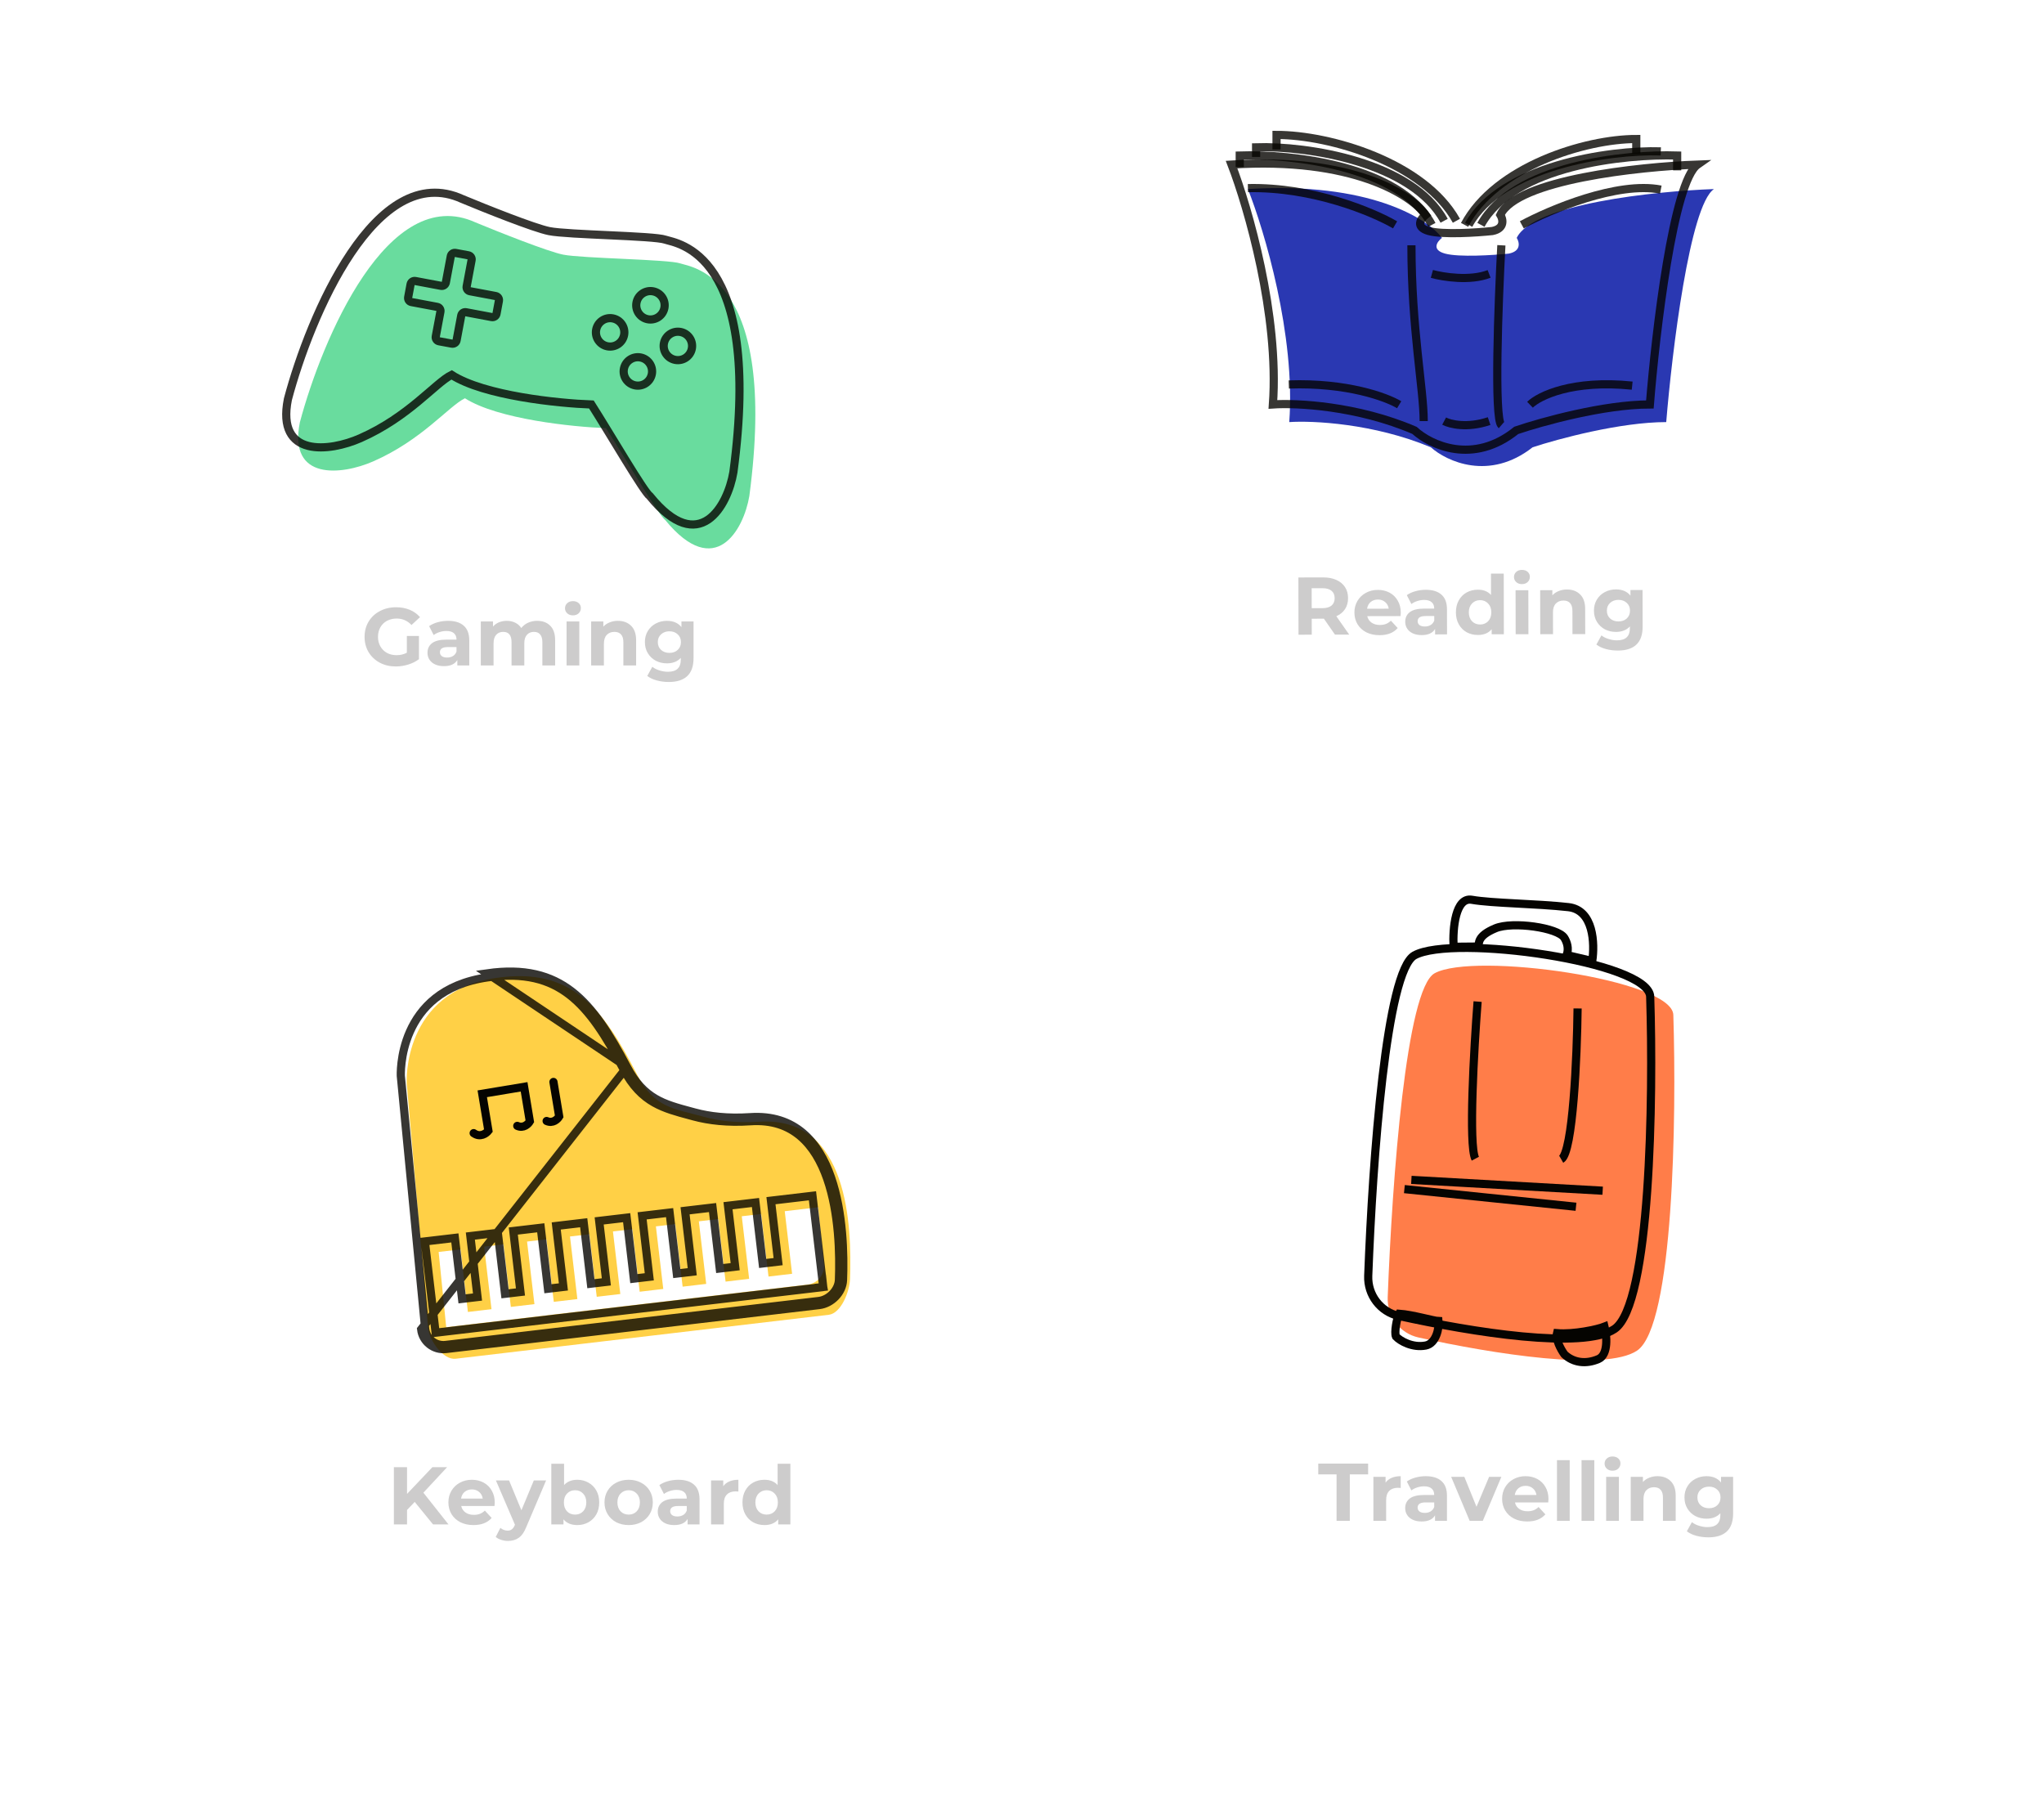 <svg width="500" height="442" viewBox="0 0 500 442" fill="none" xmlns="http://www.w3.org/2000/svg">
<g filter="url(#filter0_d)">
<rect x="40.106" y="60.75" width="174.621" height="137.262" rx="4" transform="rotate(-6.077 40.106 60.75)" fill="white"/>
</g>
<path opacity="0.2" d="M99.522 155.558H102.482V161.238C101.722 161.812 100.842 162.252 99.842 162.558C98.842 162.865 97.835 163.018 96.822 163.018C95.368 163.018 94.062 162.712 92.902 162.098C91.742 161.472 90.828 160.612 90.162 159.518C89.508 158.412 89.182 157.165 89.182 155.778C89.182 154.392 89.508 153.152 90.162 152.058C90.828 150.952 91.748 150.092 92.922 149.478C94.095 148.852 95.415 148.538 96.882 148.538C98.108 148.538 99.222 148.745 100.222 149.158C101.222 149.572 102.062 150.172 102.742 150.958L100.662 152.878C99.662 151.825 98.455 151.298 97.042 151.298C96.148 151.298 95.355 151.485 94.662 151.858C93.968 152.232 93.428 152.758 93.042 153.438C92.655 154.118 92.462 154.898 92.462 155.778C92.462 156.645 92.655 157.418 93.042 158.098C93.428 158.778 93.962 159.312 94.642 159.698C95.335 160.072 96.122 160.258 97.002 160.258C97.935 160.258 98.775 160.058 99.522 159.658V155.558ZM109.611 151.858C111.278 151.858 112.558 152.258 113.451 153.058C114.345 153.845 114.791 155.038 114.791 156.638V162.778H111.871V161.438C111.285 162.438 110.191 162.938 108.591 162.938C107.765 162.938 107.045 162.798 106.431 162.518C105.831 162.238 105.371 161.852 105.051 161.358C104.731 160.865 104.571 160.305 104.571 159.678C104.571 158.678 104.945 157.892 105.691 157.318C106.451 156.745 107.618 156.458 109.191 156.458H111.671C111.671 155.778 111.465 155.258 111.051 154.898C110.638 154.525 110.018 154.338 109.191 154.338C108.618 154.338 108.051 154.432 107.491 154.618C106.945 154.792 106.478 155.032 106.091 155.338L104.971 153.158C105.558 152.745 106.258 152.425 107.071 152.198C107.898 151.972 108.745 151.858 109.611 151.858ZM109.371 160.838C109.905 160.838 110.378 160.718 110.791 160.478C111.205 160.225 111.498 159.858 111.671 159.378V158.278H109.531C108.251 158.278 107.611 158.698 107.611 159.538C107.611 159.938 107.765 160.258 108.071 160.498C108.391 160.725 108.825 160.838 109.371 160.838ZM131.395 151.858C132.742 151.858 133.808 152.258 134.595 153.058C135.395 153.845 135.795 155.032 135.795 156.618V162.778H132.675V157.098C132.675 156.245 132.495 155.612 132.135 155.198C131.788 154.772 131.288 154.558 130.635 154.558C129.902 154.558 129.322 154.798 128.895 155.278C128.468 155.745 128.255 156.445 128.255 157.378V162.778H125.135V157.098C125.135 155.405 124.455 154.558 123.095 154.558C122.375 154.558 121.802 154.798 121.375 155.278C120.948 155.745 120.735 156.445 120.735 157.378V162.778H117.615V152.018H120.595V153.258C120.995 152.805 121.482 152.458 122.055 152.218C122.642 151.978 123.282 151.858 123.975 151.858C124.735 151.858 125.422 152.012 126.035 152.318C126.648 152.612 127.142 153.045 127.515 153.618C127.955 153.058 128.508 152.625 129.175 152.318C129.855 152.012 130.595 151.858 131.395 151.858ZM138.592 152.018H141.712V162.778H138.592V152.018ZM140.152 150.518C139.578 150.518 139.112 150.352 138.752 150.018C138.392 149.685 138.212 149.272 138.212 148.778C138.212 148.285 138.392 147.872 138.752 147.538C139.112 147.205 139.578 147.038 140.152 147.038C140.725 147.038 141.192 147.198 141.552 147.518C141.912 147.838 142.092 148.238 142.092 148.718C142.092 149.238 141.912 149.672 141.552 150.018C141.192 150.352 140.725 150.518 140.152 150.518ZM151.147 151.858C152.481 151.858 153.554 152.258 154.367 153.058C155.194 153.858 155.607 155.045 155.607 156.618V162.778H152.487V157.098C152.487 156.245 152.301 155.612 151.927 155.198C151.554 154.772 151.014 154.558 150.307 154.558C149.521 154.558 148.894 154.805 148.427 155.298C147.961 155.778 147.727 156.498 147.727 157.458V162.778H144.607V152.018H147.587V153.278C148.001 152.825 148.514 152.478 149.127 152.238C149.741 151.985 150.414 151.858 151.147 151.858ZM169.653 152.018V160.978C169.653 162.952 169.139 164.418 168.113 165.378C167.086 166.338 165.586 166.818 163.613 166.818C162.573 166.818 161.586 166.692 160.653 166.438C159.719 166.185 158.946 165.818 158.333 165.338L159.573 163.098C160.026 163.472 160.599 163.765 161.293 163.978C161.986 164.205 162.679 164.318 163.373 164.318C164.453 164.318 165.246 164.072 165.753 163.578C166.273 163.098 166.533 162.365 166.533 161.378V160.918C165.719 161.812 164.586 162.258 163.133 162.258C162.146 162.258 161.239 162.045 160.413 161.618C159.599 161.178 158.953 160.565 158.473 159.778C157.993 158.992 157.753 158.085 157.753 157.058C157.753 156.032 157.993 155.125 158.473 154.338C158.953 153.552 159.599 152.945 160.413 152.518C161.239 152.078 162.146 151.858 163.133 151.858C164.693 151.858 165.879 152.372 166.693 153.398V152.018H169.653ZM163.753 159.698C164.579 159.698 165.253 159.458 165.773 158.978C166.306 158.485 166.573 157.845 166.573 157.058C166.573 156.272 166.306 155.638 165.773 155.158C165.253 154.665 164.579 154.418 163.753 154.418C162.926 154.418 162.246 154.665 161.713 155.158C161.179 155.638 160.913 156.272 160.913 157.058C160.913 157.845 161.179 158.485 161.713 158.978C162.246 159.458 162.926 159.698 163.753 159.698Z" fill="#050401"/>
<path d="M116.288 54.39C94.954 44.685 78.774 82.957 73.351 103.307C70.459 117.746 83.708 116.166 91.236 112.881C103.193 107.663 109.697 99.403 113.732 97.416C121.758 102.538 140.079 104.424 148.235 104.726C152.858 111.91 161.297 126.275 162.728 127.201C174.937 142.109 181.919 129.581 183.301 121.336C190.496 67.258 169.053 65.359 166.41 64.43C163.564 63.43 142.405 63.217 137.743 62.283C134.013 61.536 121.886 56.71 116.288 54.39Z" fill="#69DC9E"/>
<path d="M113.08 48.677C91.946 39.012 75.84 77.299 70.428 97.651C67.535 112.09 80.673 110.487 88.142 107.19C100.006 101.954 106.468 93.686 110.472 91.692C118.421 96.799 136.58 98.653 144.667 98.941C149.238 106.114 157.579 120.46 158.996 121.383C171.075 136.264 178.018 123.729 179.403 115.485C186.629 61.412 165.373 59.551 162.755 58.627C159.935 57.632 138.958 57.456 134.337 56.53C130.641 55.789 118.626 50.986 113.08 48.677Z" stroke="#050401" stroke-opacity="0.8" stroke-width="2"/>
<path d="M110.272 62.671C109.867 64.837 109.346 67.6 109.061 69.119C108.958 69.662 108.435 70.019 107.891 69.917L101.605 68.737C101.061 68.635 100.538 68.994 100.437 69.538L99.847 72.718C99.747 73.26 100.104 73.782 100.646 73.883L106.939 75.064C107.482 75.166 107.839 75.688 107.737 76.231L106.597 82.309C106.495 82.853 106.854 83.376 107.397 83.477L110.523 84.056C111.065 84.157 111.587 83.799 111.688 83.257L112.83 77.175C112.932 76.633 113.454 76.275 113.997 76.377L120.286 77.557C120.829 77.659 121.353 77.3 121.453 76.756L122.043 73.576C122.144 73.034 121.786 72.513 121.244 72.411L114.952 71.231C114.409 71.129 114.051 70.606 114.153 70.063L115.362 63.618C115.464 63.074 115.105 62.551 114.561 62.45L111.438 61.871C110.894 61.77 110.373 62.128 110.272 62.671Z" stroke="#050401" stroke-opacity="0.8" stroke-width="2"/>
<circle r="3.474" transform="matrix(-0.981 -0.196 -0.196 0.981 159.111 74.674)" stroke="#050401" stroke-opacity="0.8" stroke-width="2"/>
<circle r="3.474" transform="matrix(-0.981 -0.196 -0.196 0.981 165.823 84.615)" stroke="#050401" stroke-opacity="0.8" stroke-width="2"/>
<circle r="3.474" transform="matrix(-0.981 -0.196 -0.196 0.981 149.25 81.294)" stroke="#050401" stroke-opacity="0.8" stroke-width="2"/>
<circle r="3.474" transform="matrix(-0.981 -0.196 -0.196 0.981 156.036 90.852)" stroke="#050401" stroke-opacity="0.8" stroke-width="2"/>
<g filter="url(#filter1_d)">
<rect x="273.348" y="40.981" width="162.34" height="138.034" rx="4" transform="rotate(0.999 273.348 40.981)" fill="white"/>
</g>
<path opacity="0.2" d="M326.56 155.231L323.852 151.337L323.692 151.337L320.872 151.343L320.88 155.243L317.64 155.25L317.611 141.25L323.671 141.237C324.911 141.235 325.985 141.439 326.892 141.851C327.813 142.262 328.521 142.847 329.016 143.606C329.511 144.365 329.759 145.265 329.761 146.305C329.763 147.345 329.512 148.245 329.007 149.006C328.515 149.754 327.81 150.329 326.89 150.731L330.04 155.224L326.56 155.231ZM326.481 146.311C326.48 145.525 326.225 144.925 325.718 144.513C325.21 144.087 324.47 143.876 323.496 143.878L320.856 143.883L320.866 148.763L323.506 148.758C324.48 148.756 325.219 148.541 325.725 148.113C326.231 147.685 326.483 147.085 326.481 146.311ZM342.656 149.858C342.656 149.898 342.636 150.178 342.597 150.698L334.457 150.715C334.606 151.381 334.953 151.907 335.501 152.293C336.048 152.678 336.729 152.87 337.542 152.869C338.102 152.867 338.595 152.786 339.021 152.625C339.461 152.451 339.867 152.184 340.24 151.823L341.904 153.619C340.893 154.782 339.414 155.365 337.467 155.369C336.254 155.371 335.18 155.14 334.246 154.675C333.311 154.197 332.59 153.539 332.082 152.7C331.573 151.861 331.318 150.908 331.316 149.841C331.313 148.788 331.558 147.841 332.05 147C332.555 146.145 333.24 145.484 334.106 145.016C334.985 144.534 335.964 144.292 337.044 144.29C338.098 144.287 339.051 144.512 339.906 144.964C340.76 145.415 341.428 146.067 341.91 146.919C342.405 147.758 342.653 148.738 342.656 149.858ZM337.069 146.649C336.362 146.651 335.769 146.852 335.29 147.253C334.811 147.654 334.519 148.201 334.414 148.895L339.714 148.884C339.606 148.204 339.311 147.665 338.83 147.266C338.349 146.854 337.762 146.648 337.069 146.649ZM348.768 144.265C350.435 144.262 351.716 144.659 352.611 145.457C353.506 146.242 353.955 147.435 353.958 149.035L353.971 155.175L351.051 155.181L351.048 153.841C350.464 154.842 349.371 155.344 347.771 155.347C346.945 155.349 346.224 155.211 345.61 154.932C345.01 154.653 344.549 154.267 344.228 153.775C343.907 153.282 343.746 152.722 343.745 152.096C343.743 151.096 344.114 150.308 344.86 149.733C345.618 149.158 346.785 148.869 348.358 148.866L350.838 148.861C350.836 148.181 350.629 147.661 350.215 147.302C349.801 146.93 349.18 146.744 348.354 146.746C347.78 146.747 347.214 146.842 346.654 147.03C346.108 147.204 345.642 147.445 345.256 147.753L344.131 145.575C344.717 145.16 345.416 144.839 346.229 144.611C347.055 144.382 347.902 144.267 348.768 144.265ZM348.547 153.246C349.08 153.245 349.553 153.124 349.966 152.883C350.379 152.629 350.672 152.261 350.844 151.781L350.842 150.681L348.702 150.685C347.422 150.688 346.783 151.109 346.784 151.949C346.785 152.349 346.939 152.669 347.246 152.908C347.567 153.134 348 153.247 348.547 153.246ZM367.841 140.306L367.872 155.146L364.892 155.152L364.889 153.912C364.118 154.847 362.999 155.316 361.532 155.319C360.519 155.321 359.598 155.096 358.771 154.645C357.957 154.193 357.315 153.548 356.847 152.709C356.378 151.87 356.143 150.897 356.141 149.79C356.138 148.683 356.37 147.71 356.835 146.869C357.3 146.028 357.938 145.38 358.751 144.925C359.576 144.47 360.496 144.241 361.509 144.239C362.883 144.236 363.957 144.667 364.732 145.532L364.721 140.312L367.841 140.306ZM362.067 152.758C362.854 152.756 363.506 152.488 364.025 151.954C364.544 151.406 364.803 150.679 364.801 149.772C364.799 148.865 364.537 148.146 364.016 147.614C363.495 147.068 362.841 146.796 362.055 146.798C361.255 146.799 360.595 147.074 360.076 147.622C359.557 148.156 359.299 148.877 359.301 149.783C359.303 150.69 359.564 151.416 360.085 151.962C360.606 152.494 361.267 152.759 362.067 152.758ZM370.737 144.38L373.857 144.373L373.88 155.133L370.76 155.14L370.737 144.38ZM372.294 142.877C371.721 142.878 371.254 142.712 370.893 142.379C370.532 142.047 370.352 141.634 370.351 141.141C370.35 140.647 370.529 140.234 370.888 139.899C371.247 139.565 371.714 139.398 372.287 139.397C372.86 139.395 373.327 139.554 373.688 139.874C374.049 140.193 374.229 140.593 374.23 141.073C374.231 141.593 374.052 142.026 373.693 142.374C373.334 142.708 372.867 142.875 372.294 142.877ZM383.293 144.194C384.626 144.191 385.7 144.589 386.515 145.387C387.343 146.185 387.759 147.371 387.762 148.945L387.775 155.105L384.655 155.111L384.643 149.431C384.642 148.578 384.454 147.945 384.079 147.532C383.705 147.106 383.165 146.894 382.458 146.896C381.671 146.897 381.045 147.145 380.58 147.639C380.114 148.12 379.882 148.841 379.884 149.801L379.895 155.121L376.775 155.127L376.753 144.367L379.733 144.361L379.735 145.621C380.148 145.167 380.66 144.819 381.273 144.578C381.886 144.323 382.559 144.195 383.293 144.194ZM401.798 144.316L401.817 153.276C401.821 155.249 401.31 156.717 400.286 157.679C399.261 158.641 397.762 159.124 395.789 159.128C394.749 159.13 393.762 159.006 392.828 158.754C391.894 158.503 391.12 158.138 390.506 157.659L391.741 155.416C392.195 155.789 392.769 156.081 393.463 156.293C394.157 156.518 394.85 156.63 395.544 156.629C396.624 156.626 397.416 156.378 397.922 155.884C398.441 155.403 398.7 154.669 398.698 153.682L398.697 153.222C397.885 154.117 396.753 154.566 395.299 154.569C394.313 154.571 393.406 154.36 392.578 153.935C391.764 153.496 391.116 152.884 390.634 152.099C390.153 151.313 389.911 150.407 389.909 149.38C389.906 148.353 390.145 147.446 390.623 146.659C391.101 145.871 391.747 145.263 392.559 144.835C393.385 144.393 394.291 144.171 395.278 144.169C396.838 144.166 398.026 144.677 398.841 145.702L398.838 144.322L401.798 144.316ZM395.914 152.008C396.741 152.006 397.414 151.765 397.933 151.284C398.465 150.789 398.73 150.149 398.729 149.362C398.727 148.575 398.459 147.942 397.925 147.464C397.404 146.971 396.73 146.726 395.903 146.728C395.076 146.729 394.397 146.978 393.865 147.472C393.332 147.953 393.067 148.587 393.069 149.374C393.07 150.16 393.338 150.8 393.873 151.292C394.407 151.771 395.087 152.009 395.914 152.008Z" fill="#050401"/>
<path d="M315.379 103.245C316.935 81.986 309.283 56.387 305.263 46.246C334.833 44.397 349.229 53.435 352.73 58.185C351.563 59.083 350.085 61.112 353.508 62.036C356.932 62.96 365.31 62.421 369.072 62.036C372.184 61.42 371.665 59.212 371.017 58.185C375.063 49.866 404.867 46.759 419.263 46.246C413.349 50.251 409.017 85.914 407.59 103.245C396.385 103.245 381.133 107.353 374.908 109.407C364.325 117.726 353.898 112.873 350.007 109.407C336 103.553 321.085 102.86 315.379 103.245Z" fill="#2A38B2"/>
<path d="M342.263 99C339.181 97.142 329.465 93.551 315.263 94.046" stroke="#050401" stroke-opacity="0.8" stroke-width="2"/>
<path d="M341.263 55C335.869 51.862 321.119 45.671 305.263 46.014" stroke="#050401" stroke-opacity="0.8" stroke-width="2"/>
<path d="M374.263 99C376.502 96.82 384.636 92.832 399.263 94.327" stroke="#050401" stroke-opacity="0.8" stroke-width="2"/>
<path d="M372.263 55C379.189 51.263 395.685 44.307 406.263 46.377" stroke="#050401" stroke-opacity="0.8" stroke-width="2"/>
<path d="M353.263 103C354.682 103.755 358.869 104.811 364.263 103" stroke="#050401" stroke-opacity="0.8" stroke-width="2"/>
<path d="M350.263 67C352.985 67.755 359.596 68.811 364.263 67" stroke="#050401" stroke-opacity="0.8" stroke-width="2"/>
<path d="M350.263 55C342.494 40.459 315.692 37.632 303.263 38.036V40.863" stroke="#050401" stroke-opacity="0.8" stroke-width="2"/>
<path d="M353.263 54C345.466 39.593 319.737 35.627 307.263 36.027V38.392" stroke="#050401" stroke-opacity="0.8" stroke-width="2"/>
<path d="M356.263 54C348.335 39.736 325.344 33 312.263 33V36.566" stroke="#050401" stroke-opacity="0.8" stroke-width="2"/>
<path d="M362.263 55C370.197 40.459 397.568 37.632 410.263 38.036V41.671" stroke="#050401" stroke-opacity="0.8" stroke-width="2"/>
<path d="M406.263 37.027C393.517 36.627 367.229 40.593 359.263 55" stroke="#050401" stroke-opacity="0.8" stroke-width="2"/>
<path d="M358.263 55C365.83 40.736 387.776 34 400.263 34V37.566" stroke="#050401" stroke-opacity="0.8" stroke-width="2"/>
<path d="M311.379 98.928C312.935 77.044 305.283 50.693 301.263 40.253C330.833 38.35 345.229 47.653 348.73 52.543C347.563 53.468 346.085 55.556 349.508 56.508C352.932 57.459 361.31 56.904 365.072 56.508C368.184 55.873 367.665 53.6 367.017 52.543C371.063 43.98 400.867 40.782 415.263 40.253C409.349 44.376 405.017 81.088 403.59 98.928C392.385 98.928 377.133 103.157 370.908 105.272C360.325 113.835 349.898 108.84 346.007 105.272C332 99.246 317.085 98.532 311.379 98.928Z" stroke="#050401" stroke-opacity="0.8" stroke-width="2"/>
<path d="M345.263 60C345.263 80.327 348.263 95.182 348.263 103" stroke="#050401" stroke-opacity="0.8" stroke-width="2"/>
<path d="M367.263 60C366.508 74.018 365.452 102.442 367.263 104" stroke="#050401" stroke-opacity="0.8" stroke-width="2"/>
<g filter="url(#filter2_d)">
<rect width="180.259" height="155.016" rx="4" transform="matrix(-0.999 -0.036 -0.036 0.999 244.895 246.411)" fill="white"/>
</g>
<path d="M172.158 273.17C164.877 271.134 160.132 271.147 155.822 262.81C147.292 246.299 139.734 236.588 121.516 239.186C98.235 242.502 99.485 264.955 99.485 264.955L104.729 324.905C105.094 327.998 108.442 332.707 111.452 332.353L202.725 321.603C205.733 321.249 207.825 315.961 207.932 312.85C208.37 300.147 207.674 272.937 185.702 274.385C180.182 274.744 175.711 274.167 172.158 273.17ZM201.542 309.286C201.789 311.732 200.028 313.925 197.587 314.212L109.151 324.628L107.301 306.236L112.656 305.605L114.459 320.912L120.228 320.232L118.425 304.926L123.161 304.368L124.963 319.674L130.732 318.995L128.929 303.689L133.665 303.131L135.468 318.437L141.235 317.758L139.432 302.452L144.17 301.894L145.972 317.2L151.74 316.521L149.937 301.214L154.677 300.656L156.48 315.962L162.247 315.283L160.445 299.977L165.181 299.419L166.983 314.725L172.751 314.046L170.948 298.74L175.687 298.182L177.489 313.488L183.254 312.809L181.451 297.503L186.19 296.945L187.992 312.251L193.762 311.571L191.96 296.265L200.13 295.303L201.542 309.286Z" fill="#FFD046"/>
<path d="M126.533 275.394C128.07 276.087 129.224 274.947 129.608 274.29L128.202 265.841L117.968 267.545L119.47 276.57C118.941 277.25 117.48 278.323 115.866 277.169" stroke="#050401" stroke-width="2" stroke-linecap="round"/>
<path d="M135.385 264.646L136.79 273.095C136.406 273.752 135.253 274.892 133.715 274.199" stroke="#050401" stroke-width="2" stroke-linecap="round"/>
<path d="M169.714 273.087C173.376 274.078 177.955 274.635 183.577 274.262L183.578 274.262C188.828 273.909 192.763 275.368 195.749 277.889C198.76 280.431 200.876 284.116 202.337 288.315C205.264 296.729 205.456 306.903 205.219 313.063C205.123 315.567 202.825 317.931 200.269 318.232L108.996 328.982C106.539 329.271 104.306 327.512 104.01 325.052L98.048 263.187L98.047 263.158C98.045 263.122 98.043 263.067 98.042 262.993C98.039 262.844 98.038 262.621 98.044 262.333C98.057 261.756 98.1 260.922 98.222 259.907C98.466 257.875 99.026 255.139 100.283 252.313C102.774 246.711 108.028 240.668 119.291 239.071L119.291 239.071C128.187 237.808 134.337 239.487 139.303 243.336C144.335 247.236 148.252 253.435 152.489 261.465L152.489 261.465C154.707 265.666 157.167 268.108 160.063 269.737C162.66 271.197 165.579 271.979 168.799 272.841C169.101 272.922 169.406 273.004 169.714 273.087ZM169.714 273.087L169.976 272.121M169.714 273.087C169.715 273.087 169.715 273.087 169.715 273.087L169.976 272.121M169.976 272.121C169.673 272.04 169.375 271.96 169.08 271.881C162.285 270.06 157.478 268.772 153.374 260.998M169.976 272.121C173.524 273.082 177.992 273.631 183.511 273.264C205.48 271.787 206.694 300.722 206.219 313.102C206.102 316.134 203.394 318.871 200.386 319.225L109.113 329.975C106.103 330.329 103.371 328.173 103.016 325.159L153.374 260.998M153.374 260.998C144.896 244.934 137.37 235.494 119.151 238.08L153.374 260.998ZM201.267 313.832L201.156 312.831L201.142 312.833L198.864 293.487L198.747 292.494L197.753 292.611L189.583 293.574L188.59 293.691L188.707 294.684L190.346 308.6L186.563 309.046L184.924 295.129L184.807 294.136L183.813 294.253L179.075 294.811L178.082 294.928L178.199 295.921L179.838 309.838L176.06 310.283L174.421 296.366L174.304 295.373L173.311 295.49L168.572 296.048L167.579 296.165L167.696 297.158L169.335 311.075L165.554 311.52L163.915 297.604L163.798 296.611L162.805 296.727L158.069 297.285L157.075 297.402L157.192 298.395L158.831 312.312L155.05 312.757L153.411 298.841L153.294 297.848L152.301 297.965L147.561 298.523L146.568 298.64L146.685 299.633L148.324 313.55L144.543 313.995L142.904 300.078L142.787 299.085L141.794 299.202L137.056 299.76L136.063 299.877L136.18 300.87L137.819 314.787L134.038 315.232L132.399 301.315L132.282 300.322L131.289 300.439L126.553 300.997L125.56 301.114L125.677 302.107L127.316 316.024L123.534 316.469L121.895 302.553L121.778 301.559L120.785 301.676L116.049 302.234L115.056 302.351L115.173 303.344L116.812 317.261L113.029 317.706L111.39 303.79L111.273 302.797L110.28 302.914L104.925 303.544L103.932 303.661L104.049 304.654L106.444 324.993L106.561 325.986L107.554 325.869L200.39 314.935L200.387 314.911L201.374 314.799L201.373 314.791L201.267 313.832Z" stroke="#050401" stroke-opacity="0.8" stroke-width="2"/>
<path opacity="0.2" d="M101.45 367.378L99.57 369.338V372.878H96.35V358.878H99.57V365.418L105.77 358.878H109.37L103.57 365.118L109.71 372.878H105.93L101.45 367.378ZM121.025 367.538C121.025 367.578 121.005 367.858 120.965 368.378H112.825C112.972 369.045 113.318 369.571 113.865 369.958C114.412 370.345 115.092 370.538 115.905 370.538C116.465 370.538 116.958 370.458 117.385 370.298C117.825 370.125 118.232 369.858 118.605 369.498L120.265 371.298C119.252 372.458 117.772 373.038 115.825 373.038C114.612 373.038 113.538 372.805 112.605 372.338C111.672 371.858 110.952 371.198 110.445 370.358C109.938 369.518 109.685 368.565 109.685 367.498C109.685 366.445 109.932 365.498 110.425 364.658C110.932 363.805 111.618 363.145 112.485 362.678C113.365 362.198 114.345 361.958 115.425 361.958C116.478 361.958 117.432 362.185 118.285 362.638C119.138 363.091 119.805 363.745 120.285 364.598C120.779 365.438 121.025 366.418 121.025 367.538ZM115.445 364.318C114.738 364.318 114.145 364.518 113.665 364.918C113.185 365.318 112.892 365.865 112.785 366.558H118.085C117.978 365.878 117.685 365.338 117.205 364.938C116.725 364.525 116.138 364.318 115.445 364.318ZM133.587 362.118L128.727 373.538C128.234 374.778 127.62 375.651 126.887 376.158C126.167 376.665 125.294 376.918 124.267 376.918C123.707 376.918 123.154 376.831 122.607 376.658C122.06 376.485 121.614 376.245 121.267 375.938L122.407 373.718C122.647 373.931 122.92 374.098 123.227 374.218C123.547 374.338 123.86 374.398 124.167 374.398C124.594 374.398 124.94 374.291 125.207 374.078C125.474 373.878 125.714 373.538 125.927 373.058L125.967 372.958L121.307 362.118H124.527L127.547 369.418L130.587 362.118H133.587ZM141.22 361.958C142.22 361.958 143.127 362.191 143.94 362.658C144.767 363.111 145.413 363.758 145.88 364.598C146.347 365.425 146.58 366.391 146.58 367.498C146.58 368.605 146.347 369.578 145.88 370.418C145.413 371.245 144.767 371.891 143.94 372.358C143.127 372.811 142.22 373.038 141.22 373.038C139.74 373.038 138.613 372.571 137.84 371.638V372.878H134.86V358.038H137.98V363.258C138.767 362.391 139.847 361.958 141.22 361.958ZM140.68 370.478C141.48 370.478 142.133 370.211 142.64 369.678C143.16 369.131 143.42 368.405 143.42 367.498C143.42 366.591 143.16 365.871 142.64 365.338C142.133 364.791 141.48 364.518 140.68 364.518C139.88 364.518 139.22 364.791 138.7 365.338C138.193 365.871 137.94 366.591 137.94 367.498C137.94 368.405 138.193 369.131 138.7 369.678C139.22 370.211 139.88 370.478 140.68 370.478ZM153.789 373.038C152.655 373.038 151.635 372.805 150.729 372.338C149.835 371.858 149.135 371.198 148.629 370.358C148.122 369.518 147.869 368.565 147.869 367.498C147.869 366.431 148.122 365.478 148.629 364.638C149.135 363.798 149.835 363.145 150.729 362.678C151.635 362.198 152.655 361.958 153.789 361.958C154.922 361.958 155.935 362.198 156.829 362.678C157.722 363.145 158.422 363.798 158.929 364.638C159.435 365.478 159.689 366.431 159.689 367.498C159.689 368.565 159.435 369.518 158.929 370.358C158.422 371.198 157.722 371.858 156.829 372.338C155.935 372.805 154.922 373.038 153.789 373.038ZM153.789 370.478C154.589 370.478 155.242 370.211 155.749 369.678C156.269 369.131 156.529 368.405 156.529 367.498C156.529 366.591 156.269 365.871 155.749 365.338C155.242 364.791 154.589 364.518 153.789 364.518C152.989 364.518 152.329 364.791 151.809 365.338C151.289 365.871 151.029 366.591 151.029 367.498C151.029 368.405 151.289 369.131 151.809 369.678C152.329 370.211 152.989 370.478 153.789 370.478ZM165.938 361.958C167.605 361.958 168.885 362.358 169.778 363.158C170.672 363.945 171.118 365.138 171.118 366.738V372.878H168.198V371.538C167.612 372.538 166.518 373.038 164.918 373.038C164.092 373.038 163.372 372.898 162.758 372.618C162.158 372.338 161.698 371.951 161.378 371.458C161.058 370.965 160.898 370.405 160.898 369.778C160.898 368.778 161.272 367.991 162.018 367.418C162.778 366.845 163.945 366.558 165.518 366.558H167.998C167.998 365.878 167.792 365.358 167.378 364.998C166.965 364.625 166.345 364.438 165.518 364.438C164.945 364.438 164.378 364.531 163.818 364.718C163.272 364.891 162.805 365.131 162.418 365.438L161.298 363.258C161.885 362.845 162.585 362.525 163.398 362.298C164.225 362.071 165.072 361.958 165.938 361.958ZM165.698 370.938C166.232 370.938 166.705 370.818 167.118 370.578C167.532 370.325 167.825 369.958 167.998 369.478V368.378H165.858C164.578 368.378 163.938 368.798 163.938 369.638C163.938 370.038 164.092 370.358 164.398 370.598C164.718 370.825 165.152 370.938 165.698 370.938ZM176.922 363.538C177.296 363.018 177.796 362.625 178.422 362.358C179.062 362.091 179.796 361.958 180.622 361.958V364.838C180.276 364.811 180.042 364.798 179.922 364.798C179.029 364.798 178.329 365.051 177.822 365.558C177.316 366.051 177.062 366.798 177.062 367.798V372.878H173.942V362.118H176.922V363.538ZM193.34 358.038V372.878H190.36V371.638C189.586 372.571 188.466 373.038 187 373.038C185.986 373.038 185.066 372.811 184.24 372.358C183.426 371.905 182.786 371.258 182.32 370.418C181.853 369.578 181.62 368.605 181.62 367.498C181.62 366.391 181.853 365.418 182.32 364.578C182.786 363.738 183.426 363.091 184.24 362.638C185.066 362.185 185.986 361.958 187 361.958C188.373 361.958 189.446 362.391 190.22 363.258V358.038H193.34ZM187.54 370.478C188.326 370.478 188.98 370.211 189.5 369.678C190.02 369.131 190.28 368.405 190.28 367.498C190.28 366.591 190.02 365.871 189.5 365.338C188.98 364.791 188.326 364.518 187.54 364.518C186.74 364.518 186.08 364.791 185.56 365.338C185.04 365.871 184.78 366.591 184.78 367.498C184.78 368.405 185.04 369.131 185.56 369.678C186.08 370.211 186.74 370.478 187.54 370.478Z" fill="#050401"/>
<g filter="url(#filter3_d)">
<rect width="164.982" height="148.988" rx="4" transform="matrix(-0.999 0.047 0.047 0.999 452.051 242.219)" fill="white"/>
</g>
<path opacity="0.2" d="M326.949 360.64H322.469V358H334.669V360.64H330.189V372H326.949V360.64ZM338.938 362.66C339.312 362.14 339.812 361.747 340.438 361.48C341.078 361.213 341.812 361.08 342.638 361.08V363.96C342.292 363.933 342.058 363.92 341.938 363.92C341.045 363.92 340.345 364.173 339.838 364.68C339.332 365.173 339.078 365.92 339.078 366.92V372H335.958V361.24H338.938V362.66ZM348.775 361.08C350.442 361.08 351.722 361.48 352.615 362.28C353.508 363.067 353.955 364.26 353.955 365.86V372H351.035V370.66C350.448 371.66 349.355 372.16 347.755 372.16C346.928 372.16 346.208 372.02 345.595 371.74C344.995 371.46 344.535 371.073 344.215 370.58C343.895 370.087 343.735 369.527 343.735 368.9C343.735 367.9 344.108 367.113 344.855 366.54C345.615 365.967 346.782 365.68 348.355 365.68H350.835C350.835 365 350.628 364.48 350.215 364.12C349.802 363.747 349.182 363.56 348.355 363.56C347.782 363.56 347.215 363.653 346.655 363.84C346.108 364.013 345.642 364.253 345.255 364.56L344.135 362.38C344.722 361.967 345.422 361.647 346.235 361.42C347.062 361.193 347.908 361.08 348.775 361.08ZM348.535 370.06C349.068 370.06 349.542 369.94 349.955 369.7C350.368 369.447 350.662 369.08 350.835 368.6V367.5H348.695C347.415 367.5 346.775 367.92 346.775 368.76C346.775 369.16 346.928 369.48 347.235 369.72C347.555 369.947 347.988 370.06 348.535 370.06ZM367.263 361.24L362.723 372H359.503L354.983 361.24H358.203L361.183 368.56L364.263 361.24H367.263ZM378.783 366.66C378.783 366.7 378.763 366.98 378.723 367.5H370.583C370.73 368.167 371.077 368.693 371.623 369.08C372.17 369.467 372.85 369.66 373.663 369.66C374.223 369.66 374.717 369.58 375.143 369.42C375.583 369.247 375.99 368.98 376.363 368.62L378.023 370.42C377.01 371.58 375.53 372.16 373.583 372.16C372.37 372.16 371.297 371.927 370.363 371.46C369.43 370.98 368.71 370.32 368.203 369.48C367.697 368.64 367.443 367.687 367.443 366.62C367.443 365.567 367.69 364.62 368.183 363.78C368.69 362.927 369.377 362.267 370.243 361.8C371.123 361.32 372.103 361.08 373.183 361.08C374.237 361.08 375.19 361.307 376.043 361.76C376.897 362.213 377.563 362.867 378.043 363.72C378.537 364.56 378.783 365.54 378.783 366.66ZM373.203 363.44C372.497 363.44 371.903 363.64 371.423 364.04C370.943 364.44 370.65 364.987 370.543 365.68H375.843C375.737 365 375.443 364.46 374.963 364.06C374.483 363.647 373.897 363.44 373.203 363.44ZM380.861 357.16H383.981V372H380.861V357.16ZM386.876 357.16H389.996V372H386.876V357.16ZM392.892 361.24H396.012V372H392.892V361.24ZM394.452 359.74C393.879 359.74 393.412 359.573 393.052 359.24C392.692 358.907 392.512 358.493 392.512 358C392.512 357.507 392.692 357.093 393.052 356.76C393.412 356.427 393.879 356.26 394.452 356.26C395.025 356.26 395.492 356.42 395.852 356.74C396.212 357.06 396.392 357.46 396.392 357.94C396.392 358.46 396.212 358.893 395.852 359.24C395.492 359.573 395.025 359.74 394.452 359.74ZM405.448 361.08C406.781 361.08 407.854 361.48 408.668 362.28C409.494 363.08 409.908 364.267 409.908 365.84V372H406.788V366.32C406.788 365.467 406.601 364.833 406.228 364.42C405.854 363.993 405.314 363.78 404.608 363.78C403.821 363.78 403.194 364.027 402.728 364.52C402.261 365 402.028 365.72 402.028 366.68V372H398.908V361.24H401.888V362.5C402.301 362.047 402.814 361.7 403.428 361.46C404.041 361.207 404.714 361.08 405.448 361.08ZM423.953 361.24V370.2C423.953 372.173 423.44 373.64 422.413 374.6C421.386 375.56 419.886 376.04 417.913 376.04C416.873 376.04 415.886 375.913 414.953 375.66C414.02 375.407 413.246 375.04 412.633 374.56L413.873 372.32C414.326 372.693 414.9 372.987 415.593 373.2C416.286 373.427 416.98 373.54 417.673 373.54C418.753 373.54 419.546 373.293 420.053 372.8C420.573 372.32 420.833 371.587 420.833 370.6V370.14C420.02 371.033 418.886 371.48 417.433 371.48C416.446 371.48 415.54 371.267 414.713 370.84C413.9 370.4 413.253 369.787 412.773 369C412.293 368.213 412.053 367.307 412.053 366.28C412.053 365.253 412.293 364.347 412.773 363.56C413.253 362.773 413.9 362.167 414.713 361.74C415.54 361.3 416.446 361.08 417.433 361.08C418.993 361.08 420.18 361.593 420.993 362.62V361.24H423.953ZM418.053 368.92C418.88 368.92 419.553 368.68 420.073 368.2C420.606 367.707 420.873 367.067 420.873 366.28C420.873 365.493 420.606 364.86 420.073 364.38C419.553 363.887 418.88 363.64 418.053 363.64C417.226 363.64 416.546 363.887 416.013 364.38C415.48 364.86 415.213 365.493 415.213 366.28C415.213 367.067 415.48 367.707 416.013 368.2C416.546 368.68 417.226 368.92 418.053 368.92Z" fill="#050401"/>
<path d="M400.446 330.376C409.436 324.38 410.113 273.138 409.328 248.267C409.137 239.57 360.496 232.784 350.932 238.065C343.97 241.91 340.56 288.393 339.457 317.32C339.279 322.001 342.418 326.147 346.993 327.154C365.116 331.146 392.687 335.55 400.446 330.376Z" fill="#FF7D49"/>
<path d="M391.002 332.432C393.52 331.358 393.03 326.547 392.501 324.498C390.746 325.194 384.994 326.441 380.874 326.099C380.489 327.606 381.79 330.063 382.701 331.302C384.825 333.282 387.854 333.774 391.002 332.432Z" stroke="#050401" stroke-width="2"/>
<path d="M348.745 329.122C351.327 328.63 352.078 324.81 351.891 323.141C350.752 323.106 345.475 321.558 342.273 321.341C341.669 322.463 341.033 325.952 341.479 326.917C342.515 328.018 345.518 329.736 348.745 329.122Z" stroke="#050401" stroke-width="2"/>
<path d="M394.924 325.09C403.8 319.158 404.452 268.431 403.668 243.809C403.476 235.2 355.438 228.465 345.996 233.691C339.127 237.491 335.775 283.433 334.693 312.074C334.516 316.75 337.65 320.893 342.22 321.902C360.12 325.855 387.275 330.202 394.924 325.09Z" stroke="#050401" stroke-width="2"/>
<path d="M383.651 221.888C389.873 222.586 390.123 230.842 389.496 235.073L383.249 233.601C383.83 231.967 383.308 230.433 382.671 229.406C381.117 226.9 370.019 225.319 365.825 227.062C361.22 228.976 361.895 230.712 361.604 231.529L355.567 231.583C355.332 226.952 356.065 219.39 360.03 220.088C364.986 220.96 375.874 221.015 383.651 221.888Z" stroke="#050401" stroke-width="2"/>
<path d="M385.908 246.671C385.775 258.276 384.787 281.901 381.901 283.562" stroke="#050401" stroke-width="2"/>
<path d="M361.45 244.99C360.56 256.464 359.204 280.213 360.893 283.425" stroke="#050401" stroke-width="2"/>
<path d="M392.044 291.25L345.246 288.607" stroke="#050401" stroke-width="2"/>
<path d="M385.518 295.177L343.538 290.861" stroke="#050401" stroke-width="2"/>
<defs>
<filter id="filter0_d" x="0.106" y="2.264" width="268.171" height="234.977" filterUnits="userSpaceOnUse" color-interpolation-filters="sRGB">
<feFlood flood-opacity="0" result="BackgroundImageFix"/>
<feColorMatrix in="SourceAlpha" type="matrix" values="0 0 0 0 0 0 0 0 0 0 0 0 0 0 0 0 0 0 127 0"/>
<feOffset/>
<feGaussianBlur stdDeviation="20"/>
<feColorMatrix type="matrix" values="0 0 0 0 0.02 0 0 0 0 0.016 0 0 0 0 0.004 0 0 0 0.05 0"/>
<feBlend mode="normal" in2="BackgroundImageFix" result="effect1_dropShadow"/>
<feBlend mode="normal" in="SourceGraphic" in2="effect1_dropShadow" result="shape"/>
</filter>
<filter id="filter1_d" x="230.942" y="0.981" width="244.722" height="220.843" filterUnits="userSpaceOnUse" color-interpolation-filters="sRGB">
<feFlood flood-opacity="0" result="BackgroundImageFix"/>
<feColorMatrix in="SourceAlpha" type="matrix" values="0 0 0 0 0 0 0 0 0 0 0 0 0 0 0 0 0 0 127 0"/>
<feOffset/>
<feGaussianBlur stdDeviation="20"/>
<feColorMatrix type="matrix" values="0 0 0 0 0.02 0 0 0 0 0.016 0 0 0 0 0.004 0 0 0 0.05 0"/>
<feBlend mode="normal" in2="BackgroundImageFix" result="effect1_dropShadow"/>
<feBlend mode="normal" in="SourceGraphic" in2="effect1_dropShadow" result="shape"/>
</filter>
<filter id="filter2_d" x="19.221" y="199.981" width="265.674" height="241.346" filterUnits="userSpaceOnUse" color-interpolation-filters="sRGB">
<feFlood flood-opacity="0" result="BackgroundImageFix"/>
<feColorMatrix in="SourceAlpha" type="matrix" values="0 0 0 0 0 0 0 0 0 0 0 0 0 0 0 0 0 0 127 0"/>
<feOffset/>
<feGaussianBlur stdDeviation="20"/>
<feColorMatrix type="matrix" values="0 0 0 0 0.02 0 0 0 0 0.016 0 0 0 0 0.004 0 0 0 0.05 0"/>
<feBlend mode="normal" in2="BackgroundImageFix" result="effect1_dropShadow"/>
<feBlend mode="normal" in="SourceGraphic" in2="effect1_dropShadow" result="shape"/>
</filter>
<filter id="filter3_d" x="247.253" y="202.219" width="251.828" height="236.607" filterUnits="userSpaceOnUse" color-interpolation-filters="sRGB">
<feFlood flood-opacity="0" result="BackgroundImageFix"/>
<feColorMatrix in="SourceAlpha" type="matrix" values="0 0 0 0 0 0 0 0 0 0 0 0 0 0 0 0 0 0 127 0"/>
<feOffset/>
<feGaussianBlur stdDeviation="20"/>
<feColorMatrix type="matrix" values="0 0 0 0 0.02 0 0 0 0 0.016 0 0 0 0 0.004 0 0 0 0.05 0"/>
<feBlend mode="normal" in2="BackgroundImageFix" result="effect1_dropShadow"/>
<feBlend mode="normal" in="SourceGraphic" in2="effect1_dropShadow" result="shape"/>
</filter>
</defs>
</svg>
